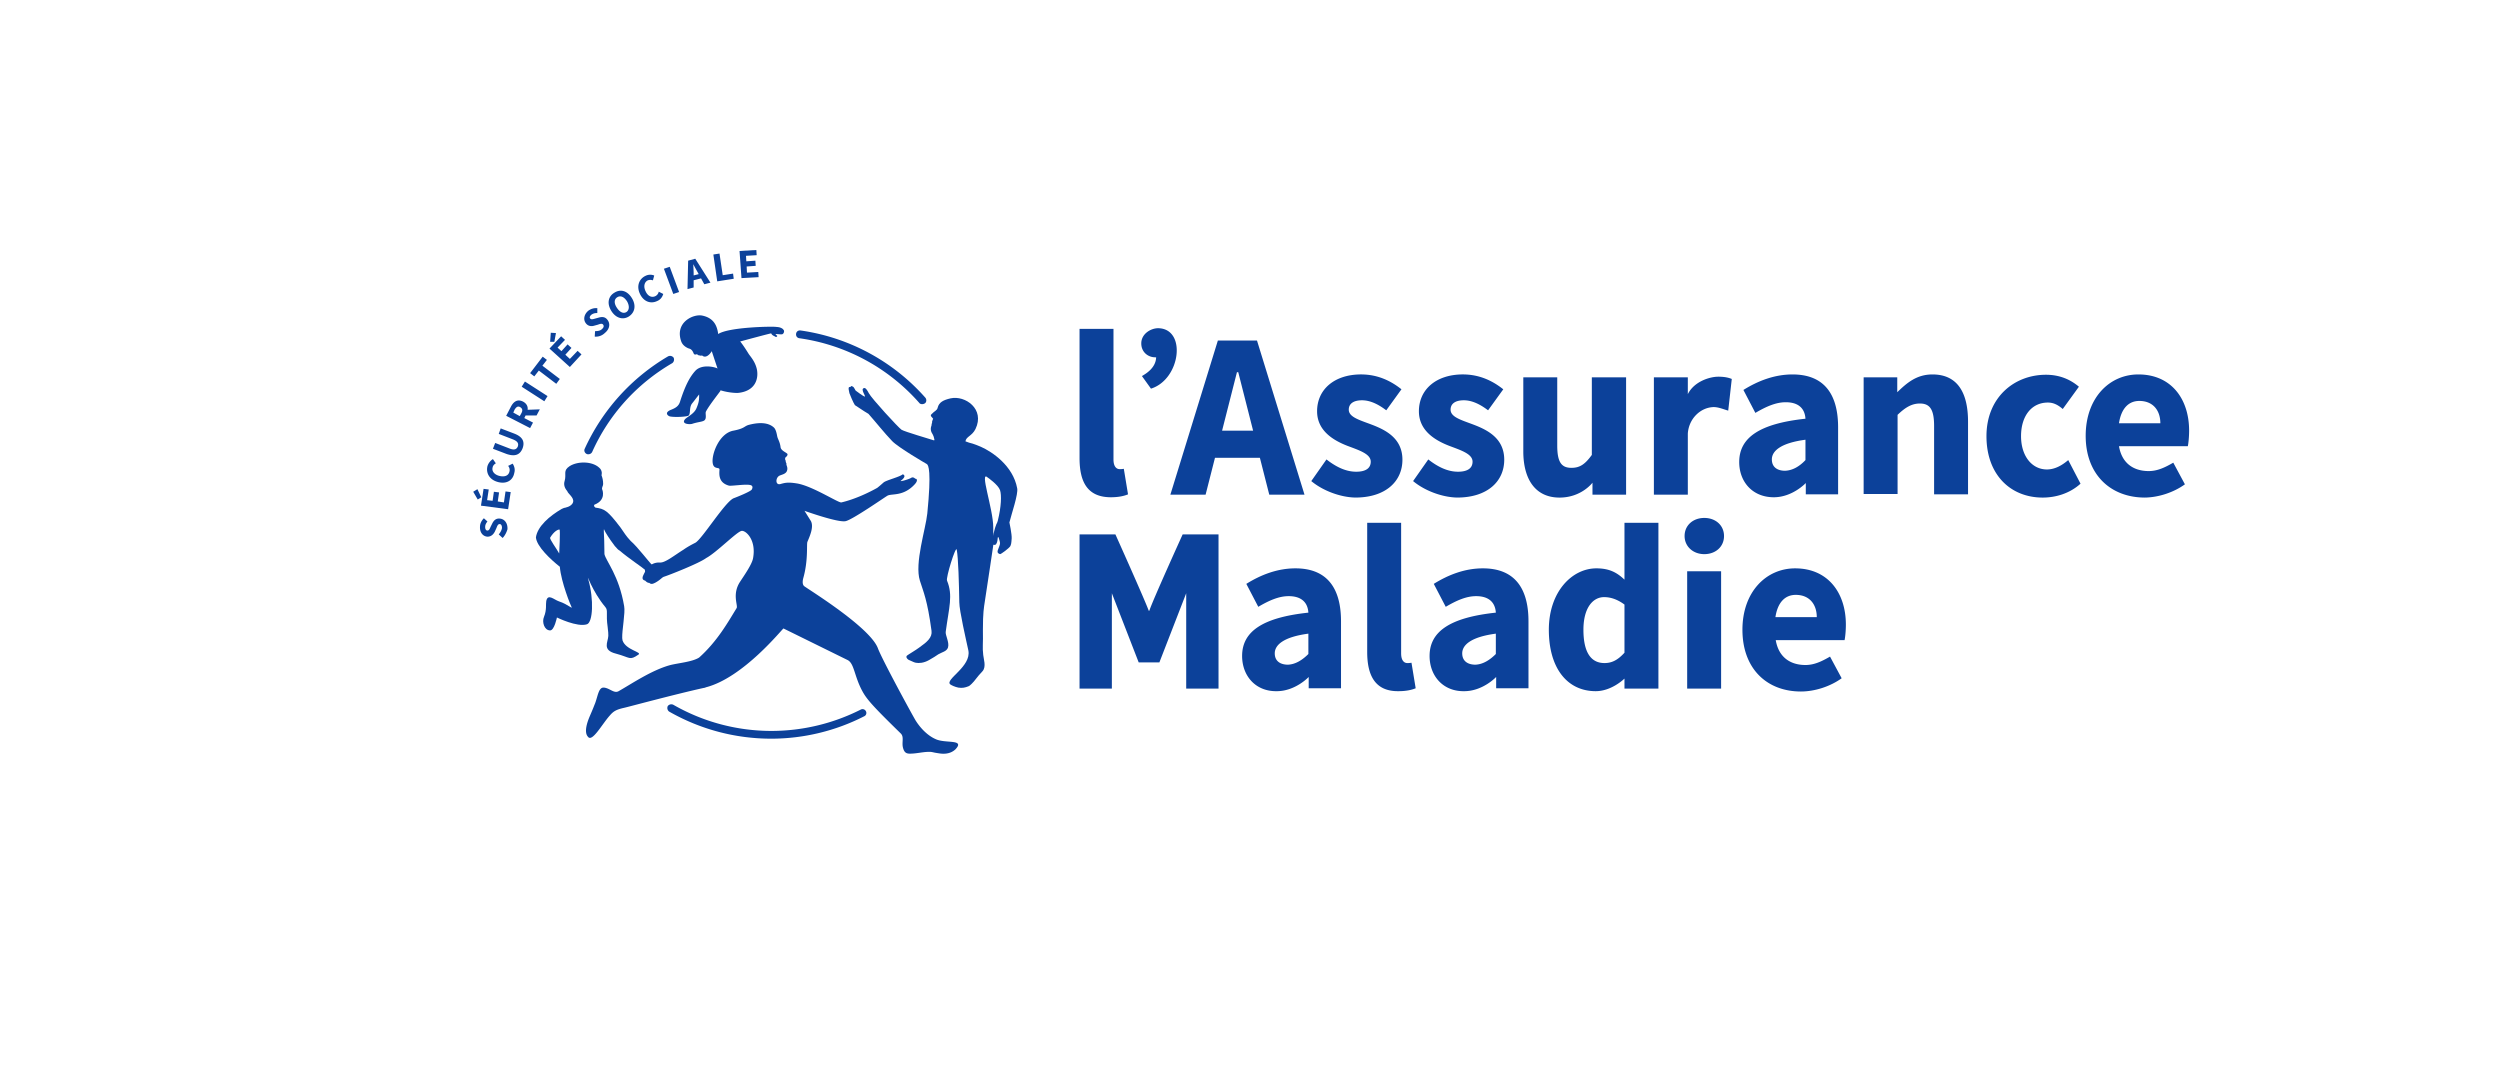 <svg width="280" height="120" fill="none" xmlns="http://www.w3.org/2000/svg"><path fill="#fff" d="M0 0h280v120H0z"/><path d="M56.294 60.254l-.434-.399c.18-.217.326-.47.362-.724 0-.29-.109-.434-.254-.434-.18 0-.253.145-.362.434l-.18.399c-.145.29-.399.579-.833.579-.507-.036-.869-.47-.833-1.122 0-.362.181-.688.435-.942l.398.362c-.145.181-.254.362-.254.616 0 .217.073.398.254.398.18 0 .253-.181.362-.434l.18-.362c.182-.362.435-.58.834-.543.506.036.904.47.868 1.194-.072.254-.253.688-.543.978zM53.507 55.946l-.507-.87.47-.289.435.905-.398.254zm.362.687l.29-1.882.579.072-.181 1.195.615.072.145-1.013.579.072-.145 1.014.688.108.18-1.23.58.072-.29 1.919-3.04-.399zM55.787 53.991c-.977-.253-1.375-1.014-1.194-1.774.108-.362.362-.651.615-.796l.326.47c-.181.11-.326.254-.362.471-.109.398.18.796.76.941.615.145 1.014-.036 1.122-.47a.694.694 0 00-.145-.652l.507-.253c.217.326.29.688.181 1.05-.145.796-.832 1.266-1.81 1.013zM56.728 50.842l-1.52-.58.253-.651 1.593.615c.543.218.796.109.941-.217.109-.326 0-.58-.543-.796l-1.592-.616.217-.615 1.52.58c.941.361 1.195.904.941 1.628-.29.76-.868.977-1.81.652zM56.692 46.57l.507-.977c.29-.58.724-.941 1.376-.616.615.326.651.905.325 1.485l-.18.362.977.506-.326.616-2.679-1.376zm1.702-.29c.18-.325.108-.542-.145-.687-.254-.145-.434 0-.615.29l-.145.325.724.398.18-.325zm.29.254l-.182-.615 1.955-.073-.362.688h-1.412zM58.43 43.312l.362-.58 2.534 1.63-.362.58-2.534-1.63zM60.349 41.502l-.507.652-.47-.362 1.41-1.846.471.362-.506.651 1.954 1.484-.398.544-1.954-1.485zM61.543 39.04l1.303-1.375.435.398-.833.87.434.397.688-.76.434.398-.687.76.507.471.868-.905.435.398-1.303 1.412-2.281-2.063zm.072-.76l.073-1.013.579.036-.181.978h-.47zM66.61 37.701l.037-.615c.29 0 .58-.036.76-.217.217-.181.254-.362.145-.507-.109-.145-.29-.109-.58 0l-.397.108c-.326.109-.724.073-.978-.29-.29-.397-.18-.977.29-1.375.29-.217.651-.326 1.013-.29v.544c-.253 0-.434.036-.651.18-.181.145-.254.326-.145.435.109.145.326.072.58 0l.397-.109c.399-.108.724-.072.978.29.29.398.253.977-.326 1.448a1.44 1.44 0 01-1.122.398zM68.457 34.805c-.507-.832-.326-1.629.362-2.027.688-.434 1.448-.217 1.955.616.506.832.325 1.629-.362 2.063-.652.398-1.448.18-1.955-.652zm1.774-1.05c-.326-.506-.724-.687-1.086-.47-.362.217-.399.652-.073 1.158.326.507.724.724 1.086.507.326-.217.362-.688.073-1.195zM71.679 32.923c-.434-.905-.073-1.702.615-2.027.362-.181.724-.145.978-.037l-.145.543a.8.8 0 00-.58 0c-.361.181-.506.652-.253 1.195.254.58.688.76 1.086.58a.7.7 0 00.398-.508l.507.254c-.108.362-.326.651-.688.796-.687.326-1.484.109-1.918-.796zM74.357 30.1l.652-.218 1.05 2.824-.652.217-1.05-2.824zM77.072 29.195l.797-.218 1.701 2.68-.688.18-.76-1.375c-.145-.254-.326-.58-.47-.87 0 .327.036.689.036 1.015v1.592L77 32.38l.072-3.185zm.145 1.773l1.412-.361.145.506-1.412.362-.145-.507zM79.896 28.506l.688-.108.362 2.425 1.158-.18.073.578-1.847.29-.434-3.005zM82.828 28.109L84.71 28l.037.58-1.195.072.036.615 1.014-.072.036.579-1.014.072.037.688 1.267-.072.036.579-1.919.108-.217-3.04zM153.126 73.032v-14.48h3.801v14.625c0 .832.362 1.086.688 1.086.145 0 .254 0 .471-.037l.47 2.86c-.434.181-1.049.326-1.918.326-2.607.036-3.512-1.738-3.512-4.38zM128.728 68.398c.326-1.05 3.729-8.542 3.729-8.542h4.018v17.266h-3.62V66.444l-3.005 7.746h-2.316l-3.005-7.746v10.678h-3.62V59.855h4.018s3.367 7.494 3.729 8.544h.072zM160.113 73.466c0-2.75 2.317-4.307 7.421-4.85-.073-1.159-.797-1.847-2.209-1.847-1.086 0-2.171.471-3.402 1.195l-1.34-2.57c1.629-1.014 3.475-1.738 5.503-1.738 3.294 0 5.104 1.919 5.104 5.937v7.493h-3.62V75.82s-1.484 1.593-3.584 1.593c-2.389.036-3.873-1.738-3.873-3.946zm7.421-.217v-2.28c-2.715.362-3.765 1.23-3.765 2.208 0 .832.579 1.267 1.484 1.267.833-.037 1.593-.507 2.281-1.195zM139.117 73.466c0-2.75 2.317-4.307 7.421-4.85-.072-1.159-.796-1.847-2.208-1.847-1.086 0-2.172.471-3.403 1.195l-1.339-2.57c1.629-1.014 3.475-1.738 5.502-1.738 3.294 0 5.104 1.919 5.104 5.937v7.493h-3.62V75.82s-1.484 1.593-3.584 1.593c-2.389.036-3.873-1.738-3.873-3.946zm7.421-.217v-2.28c-2.715.362-3.765 1.23-3.765 2.208 0 .832.579 1.267 1.484 1.267.833-.037 1.593-.507 2.281-1.195zM181.941 58.552v6.371c-.869-.832-1.738-1.267-3.15-1.267-2.714 0-5.321 2.607-5.321 6.878 0 4.308 2.064 6.878 5.249 6.878 1.738 0 3.113-1.303 3.222-1.412v1.122h3.801v-18.57h-3.801zm-2.245 15.71c-1.484 0-2.352-1.158-2.352-3.728 0-2.498 1.085-3.656 2.316-3.656.688 0 1.448.217 2.281.833v5.393c-.76.833-1.412 1.159-2.245 1.159zM188.674 60.036c0-1.194.941-2.027 2.208-2.027 1.267 0 2.208.833 2.208 2.027 0 1.195-.941 2.028-2.208 2.028-1.267 0-2.208-.87-2.208-2.028zm.289 3.946h3.801v13.14h-3.801v-13.14zM195.153 70.534c0-4.271 2.679-6.878 5.901-6.878 3.656 0 5.683 2.715 5.683 6.299 0 .688-.072 1.412-.145 1.737h-7.71c.326 1.919 1.629 2.788 3.33 2.788.978 0 1.81-.398 2.751-.941l1.303 2.425c-1.303.941-3.04 1.484-4.561 1.484-3.801 0-6.552-2.534-6.552-6.914zm8.326-1.412c0-1.448-.832-2.497-2.353-2.497-1.194 0-2.027.832-2.28 2.497h4.633zM120.909 51.312v-14.48h3.801v14.625c0 .832.362 1.086.688 1.086.145 0 .253 0 .47-.036l.471 2.86c-.434.18-1.05.325-1.919.325-2.642 0-3.511-1.737-3.511-4.38zM141.108 51.276l1.05 4.127h3.946l-5.322-17.267h-4.38l-5.321 17.267h3.946l1.05-4.127h5.031zm-4.235-3.04l1.665-6.553h.145l1.665 6.552h-3.475zM146.864 53.882l1.701-2.425c1.159.905 2.244 1.376 3.33 1.376 1.123 0 1.629-.435 1.629-1.123 0-.868-1.267-1.267-2.606-1.773-1.593-.616-3.403-1.702-3.403-3.874 0-2.461 1.955-4.127 4.923-4.127 1.955 0 3.439.797 4.525 1.666l-1.701 2.353c-.905-.688-1.81-1.122-2.715-1.122-.977 0-1.484.398-1.484 1.05 0 .832 1.194 1.158 2.534 1.664 1.629.616 3.475 1.557 3.475 3.946 0 2.39-1.846 4.235-5.285 4.235-1.665-.036-3.62-.76-4.923-1.846zM158.267 53.882l1.701-2.425c1.158.905 2.244 1.376 3.33 1.376 1.122 0 1.629-.435 1.629-1.123 0-.868-1.267-1.267-2.606-1.773-1.593-.616-3.403-1.702-3.403-3.874 0-2.461 1.955-4.127 4.923-4.127 1.955 0 3.439.797 4.525 1.666l-1.701 2.353c-.905-.688-1.81-1.122-2.715-1.122-.978 0-1.484.398-1.484 1.05 0 .832 1.194 1.158 2.534 1.664 1.629.616 3.475 1.557 3.475 3.946 0 2.39-1.846 4.235-5.285 4.235-1.665-.036-3.62-.76-4.923-1.846zM185.235 42.262h3.801v1.883c.724-1.448 2.498-1.955 3.402-1.955.724 0 1.159.108 1.521.253l-.398 3.548c-.507-.145-1.086-.398-1.629-.398-1.484.036-2.788 1.303-2.896 2.968v6.842h-3.801v-13.14zM208.692 42.262h3.801v1.666c1.086-1.05 2.172-1.991 3.945-1.991 2.788 0 3.982 2.027 3.982 5.285v8.144h-3.801v-7.674c0-1.882-.506-2.498-1.592-2.498-.941 0-1.665.471-2.498 1.267v8.87h-3.801V42.261h-.036zM233.597 48.814c0-4.271 2.679-6.877 5.901-6.877 3.656 0 5.683 2.715 5.683 6.298 0 .688-.073 1.412-.145 1.738h-7.71c.325 1.918 1.629 2.787 3.33 2.787.977 0 1.81-.398 2.751-.941l1.303 2.425c-1.303.941-3.04 1.484-4.561 1.484-3.765-.036-6.552-2.57-6.552-6.914zm8.362-1.411c0-1.448-.832-2.498-2.353-2.498-1.194 0-2.027.832-2.28 2.498h4.633zM194.792 51.746c0-2.75 2.316-4.307 7.42-4.85-.072-1.159-.796-1.846-2.208-1.846-1.086 0-2.172.47-3.403 1.194l-1.339-2.57c1.629-1.014 3.475-1.737 5.502-1.737 3.294 0 5.104 1.918 5.104 5.936v7.493h-3.619V54.1s-1.485 1.593-3.584 1.593c-2.389 0-3.873-1.737-3.873-3.946zm7.42-.217v-2.28c-2.715.362-3.764 1.23-3.764 2.208 0 .832.579 1.267 1.484 1.267.869-.036 1.629-.507 2.28-1.195zM129.706 36.76c-.797 0-1.883.616-1.883 1.702 0 .977.76 1.556 1.557 1.556h.108c-.036 1.158-1.086 1.81-1.592 2.1l1.013 1.411c3.331-1.05 4.018-6.733.797-6.769zM178.285 42.263v8.688c-.761 1.05-1.34 1.447-2.281 1.447-1.086 0-1.593-.579-1.593-2.497v-7.638h-3.801v8.29c0 3.112 1.34 5.176 4.055 5.176 2.461 0 3.692-1.665 3.692-1.665v1.339h3.765v-13.14h-3.837zM229.253 52.58c-1.665 0-2.896-1.485-2.896-3.729 0-2.28 1.195-3.765 3.005-3.765.579 0 1.086.218 1.665.724l1.81-2.498c-.941-.796-2.136-1.339-3.692-1.339-3.548 0-6.661 2.534-6.661 6.878s2.715 6.878 6.299 6.878c1.411 0 3.004-.435 4.235-1.557l-1.376-2.642c-.724.615-1.52 1.05-2.389 1.05zM87.75 36.941c-.072-.145-.325-.253-.506-.29-.217-.036-.326-.036-.326-.036-.253-.072-5.285 0-6.48.797-.108-.797-.398-1.774-1.773-2.064-.977-.217-3.077.724-2.39 2.824.11.362.363.615.725.796.18.109.47.036.688.616.072.144.18.144.29.108.072-.036.108 0 .216.073.109.072.181.036.181.036s.037.036.109.036c.036 0 .181-.036.181 0 .398.326.869-.18 1.05-.507l.651 1.955c-.144-.145-1.737-.58-2.497.254-.652.723-1.159 1.737-1.702 3.438-.145.471-.434.688-.977.905-.869.326-.362.724-.145.76.543.11 1.774.037 2.027-.072.326-.145.073-.905.435-1.375.325-.399.579-.76.796-1.014 0 .543 0 .833-.29 1.52-.253.652-1.05.978-1.303 1.267-.434.543.543.58.797.507.651-.217 1.086-.217 1.339-.362.362-.217.109-.796.217-1.014.326-.651 1.448-2.063 1.593-2.28.036-.036.036-.072.036-.109.797.254 1.702.326 2.027.29 1.846-.217 2.245-1.52 2.064-2.57-.181-.941-.76-1.52-.942-1.81-.47-.76-.76-1.158-.94-1.376.542-.145 3.474-.94 3.474-.905.109.254.362.29.435.362.18.109.29-.072.217-.108-.145-.109-.181-.181-.181-.181.253 0 .47.036.651.036.29.036.399-.398.254-.507z" fill="#0C419A"/><path fill-rule="evenodd" clip-rule="evenodd" d="M113.923 54.679c-.471-2.534-2.824-4.09-4.054-4.634-.833-.362-1.195-.434-1.34-.47-.181-.073-.326-.109-.398-.145.072-.543.724-.58 1.122-1.376 1.086-2.244-1.158-3.8-2.787-3.439-.797.181-1.303.435-1.448 1.05-.073.326-.326.326-.724.76-.145.145.145.362.217.47 0 .037-.072.146-.109.29-.036.145 0 .109 0 .145 0 0-.072.145-.072.326 0 0-.181.362 0 .76.036.109.253.326.326.833 0 .072 0 .108-.29 0-.072-.036-3.077-.905-3.402-1.122-.362-.254-3.33-3.476-3.657-4.09-.18-.363-.362-.58-.47-.58-.688.036.507 1.303-.181.869-.181-.109-.688-.47-.724-.507-.145-.109-.109-.073-.181-.217-.073-.145-.145-.254-.217-.29-.073-.036-.109-.072-.181-.072-.109.036-.073.108-.109.108h-.109c-.18.037-.036.47 0 .688 0 .036.471 1.158.616 1.34.76.506 1.484.977 1.52.977.833.941 1.774 2.136 2.643 3.04.688.725 3.801 2.535 3.873 2.57.217.11.543.797.072 5.54-.181 1.773-1.447 5.574-.832 7.529.398 1.267.832 2.135 1.303 5.61.109.76-.507 1.267-1.375 1.883-.326.253-1.304.832-1.376.905-.145.145 0 .362.181.47.217.073.579.29.796.326.362.073.905.036 1.484-.29.616-.361.688-.398 1.05-.651.435-.253.941-.326 1.086-.76.181-.58-.326-1.412-.253-1.774.362-2.715.832-4.054.145-5.72-.145-.325.977-3.945 1.086-3.475.181.942.253 3.801.289 5.9 0 .942.76 4.2 1.014 5.395.362 1.81-2.679 3.258-2.027 3.8.144.11.543.29.905.362.434.073.76 0 1.122-.144.217-.073.543-.47.615-.543.652-.797.435-.58.978-1.159.434-.506.108-1.375.072-1.81-.109-.905 0-1.158-.036-2.823 0-1.919.108-2.462.217-3.186.471-3.185.76-4.923.941-6.262v-.072s.217.072.326-.073c.181-.29.145-.543.181-.724.036-.18.108.036.108.036s.145.435.145.58c0 .217-.145.47-.253.796-.109.362.181.398.253.434.073.036 1.014-.651 1.159-.905.144-.29.108-.651.144-.832.037-.47-.253-1.81-.253-1.81.217-.905 1.014-3.186.869-3.837zm-2.172 3.656c-.109.434-.145.036-.543 1.701l.036-.253v-.724c0-2.064-1.593-6.48-.615-5.575 0 0 1.158.797 1.375 1.412.181.543.145 1.846-.253 3.439z" fill="#0C419A"/><path d="M73.054 63.294c-.362-.326-1.629-2.027-2.425-2.715-.543-.58-.688-.869-1.122-1.484-1.485-1.955-1.81-2.1-2.824-2.244-.217-.145-.145-.29-.109-.326 1.34-.507.906-1.665.87-1.701-.073-.254.108-.362.108-.616 0-.398-.073-.688-.181-.977.036-.181.072-.435-.109-.688-.724-.905-2.534-.941-3.475-.326-.76.507-.326.869-.543 1.63-.145.434 0 .832.29 1.157.036.254.796.724.651 1.231-.144.543-1.013.652-1.013.652-.109.036-.181.072-.254.108-1.375.797-2.715 1.955-2.895 3.186.072 1.014 1.665 2.498 2.678 3.294.145 1.738 1.231 4.38 1.303 4.489.145.326-.325-.254-1.411-.616-.543-.18-1.231-.905-1.412-.036-.073.362.072.978-.254 1.774-.253.58.037 1.52.688 1.52.47 0 .76-1.448.76-1.448s2.28 1.123 3.367.76c.651-.217.796-2.75.145-5.031-.218-.797.398 1.303 1.918 3.113.326.398.036.724.254 2.244.072.58.072.724.072.978-.036.724-.724 1.592.869 1.99 1.629.435 1.484.797 2.498.11.47-.29-1.412-.508-1.774-1.594 0-.036-.036-.18-.036-.253-.037-.869.362-2.86.217-3.584-.58-3.439-2.027-5.031-2.208-5.828 0-2.389-.181-3.149.036-2.606.036.108.543.941 1.05 1.593.036.072.108.145.18.217.145.18.29.326.435.398 1.014.869 2.606 1.919 2.824 2.136 0 0 .108 1.05.543.977.398-.072 2.316-.905 2.28-1.122-.072-.29-1.955-.29-1.99-.362zM62.63 61.991c-.29-.543-1.086-1.593-1.014-1.774.435-.724.905-.941 1.05-.905.109.036-.036 2.679-.036 2.679z" fill="#0C419A"/><path d="M104.764 82.769c-.072-.036-1.194-.47-2.208-2.063-.434-.724-3.8-6.914-4.235-8.109-.905-2.389-7.964-6.697-8.253-6.95-.218-.181-.181-.58-.109-.869.58-2.027.362-3.8.47-4.09.29-.688.725-1.666.399-2.317l-.724-1.159s3.728 1.34 4.597 1.159c.76-.145 4.489-2.751 4.706-2.86.507-.253 1.774.109 3.041-1.267.47-.507.144-.688.036-.615.036-.036-.217-.254-.434-.109-.29.181-1.34.47-1.159.326.76-.58.217-.724.217-.724-.325.29-1.81.652-2.135.905-.326.29-.58.507-.724.615-.905.507-2.462 1.267-4.018 1.63-.326.072-3.295-1.883-5.032-2.136-.941-.145-1.267-.073-1.774.072-.615.181-.58-.724-.108-.941.253-.109.651-.181.796-.47.18-.363-.036-.689-.036-.761 0-.036.036-.072-.037-.217-.036-.109-.036-.036-.036-.145a.515.515 0 00-.072-.217c0-.036 0-.181.036-.217.362-.29.217-.435.145-.471-.109-.109-.652-.326-.688-.688-.072-.579-.29-.869-.362-1.158-.036-.109-.109-.797-.398-1.05-.362-.326-1.122-.724-2.787-.29-.543.145-.435.399-1.738.652-1.593.29-2.462 2.643-2.317 3.62.109.796.797.398.76.76-.036.543-.108 1.448 1.05 1.774.254.072 1.774-.181 2.353-.072 0 0 .47.036.217.506-.108.218-1.629.833-2.027.978-.977.398-3.547 4.597-4.308 4.995-.651.326-1.05.58-1.303.76-1.05.652-2.063 1.485-2.642 1.448-.76-.036-1.376.326-1.883 1.448-.144.326-.072.507.218.58.108.108.253.253.47.253.217.217.47.072.688-.036.58-.326.724-.58.941-.652.58-.18 3.982-1.52 4.742-2.1 1.159-.615 3.475-3.004 3.982-3.04.47-.036 1.63 1.013 1.267 3.04-.108.688-.977 1.92-1.448 2.643-.941 1.412-.217 2.679-.398 2.968-.977 1.593-2.172 3.729-4.2 5.539-.796.507-2.424.615-3.33.869-2.027.579-4.162 2.027-5.683 2.896-.507.29-.977-.326-1.629-.399-.615-.072-.687.905-1.013 1.774-.109.253-.145.398-.616 1.484-.18.435-.687 1.702-.18 2.245.47.651 1.556-1.376 2.425-2.353.434-.507.724-.688 1.701-.905.615-.145 5.575-1.484 8.833-2.208a.671.671 0 00.253-.073c4.235-1.086 8.615-6.624 8.688-6.588l7.203 3.547c.725.399.725 1.774 1.593 3.403.507.978 1.267 1.81 4.344 4.815.398.398.073 1.013.254 1.629.181.651.506.651 1.086.615.542-.036 1.013-.145 1.556-.181.688-.036.507.036 1.303.145.398.072 1.267.18 1.919-.435 1.122-1.194-1.159-.615-2.245-1.158z" fill="#0C419A"/><path d="M96.982 79.656a.422.422 0 00-.58-.181 22.198 22.198 0 01-9.99 2.389 22.06 22.06 0 01-11.005-2.932.502.502 0 00-.615.145.502.502 0 00.144.615 23.017 23.017 0 0011.44 3.04c3.62 0 7.203-.868 10.389-2.497a.409.409 0 00.217-.58zM65.887 50.878c-.073 0-.109 0-.181-.036-.218-.109-.326-.362-.218-.58a23.111 23.111 0 019.34-10.353.502.502 0 01.615.145.502.502 0 01-.145.616c-3.981 2.316-7.095 5.755-8.977 9.954a.473.473 0 01-.434.254zM103.28 45.267c-.108 0-.253-.036-.325-.145a21.983 21.983 0 00-13.43-7.24c-.254-.036-.399-.253-.362-.506.036-.254.253-.398.507-.362a22.963 22.963 0 0113.972 7.53c.145.18.145.47-.036.615a.582.582 0 01-.326.108z" fill="#0C419A"/></svg>